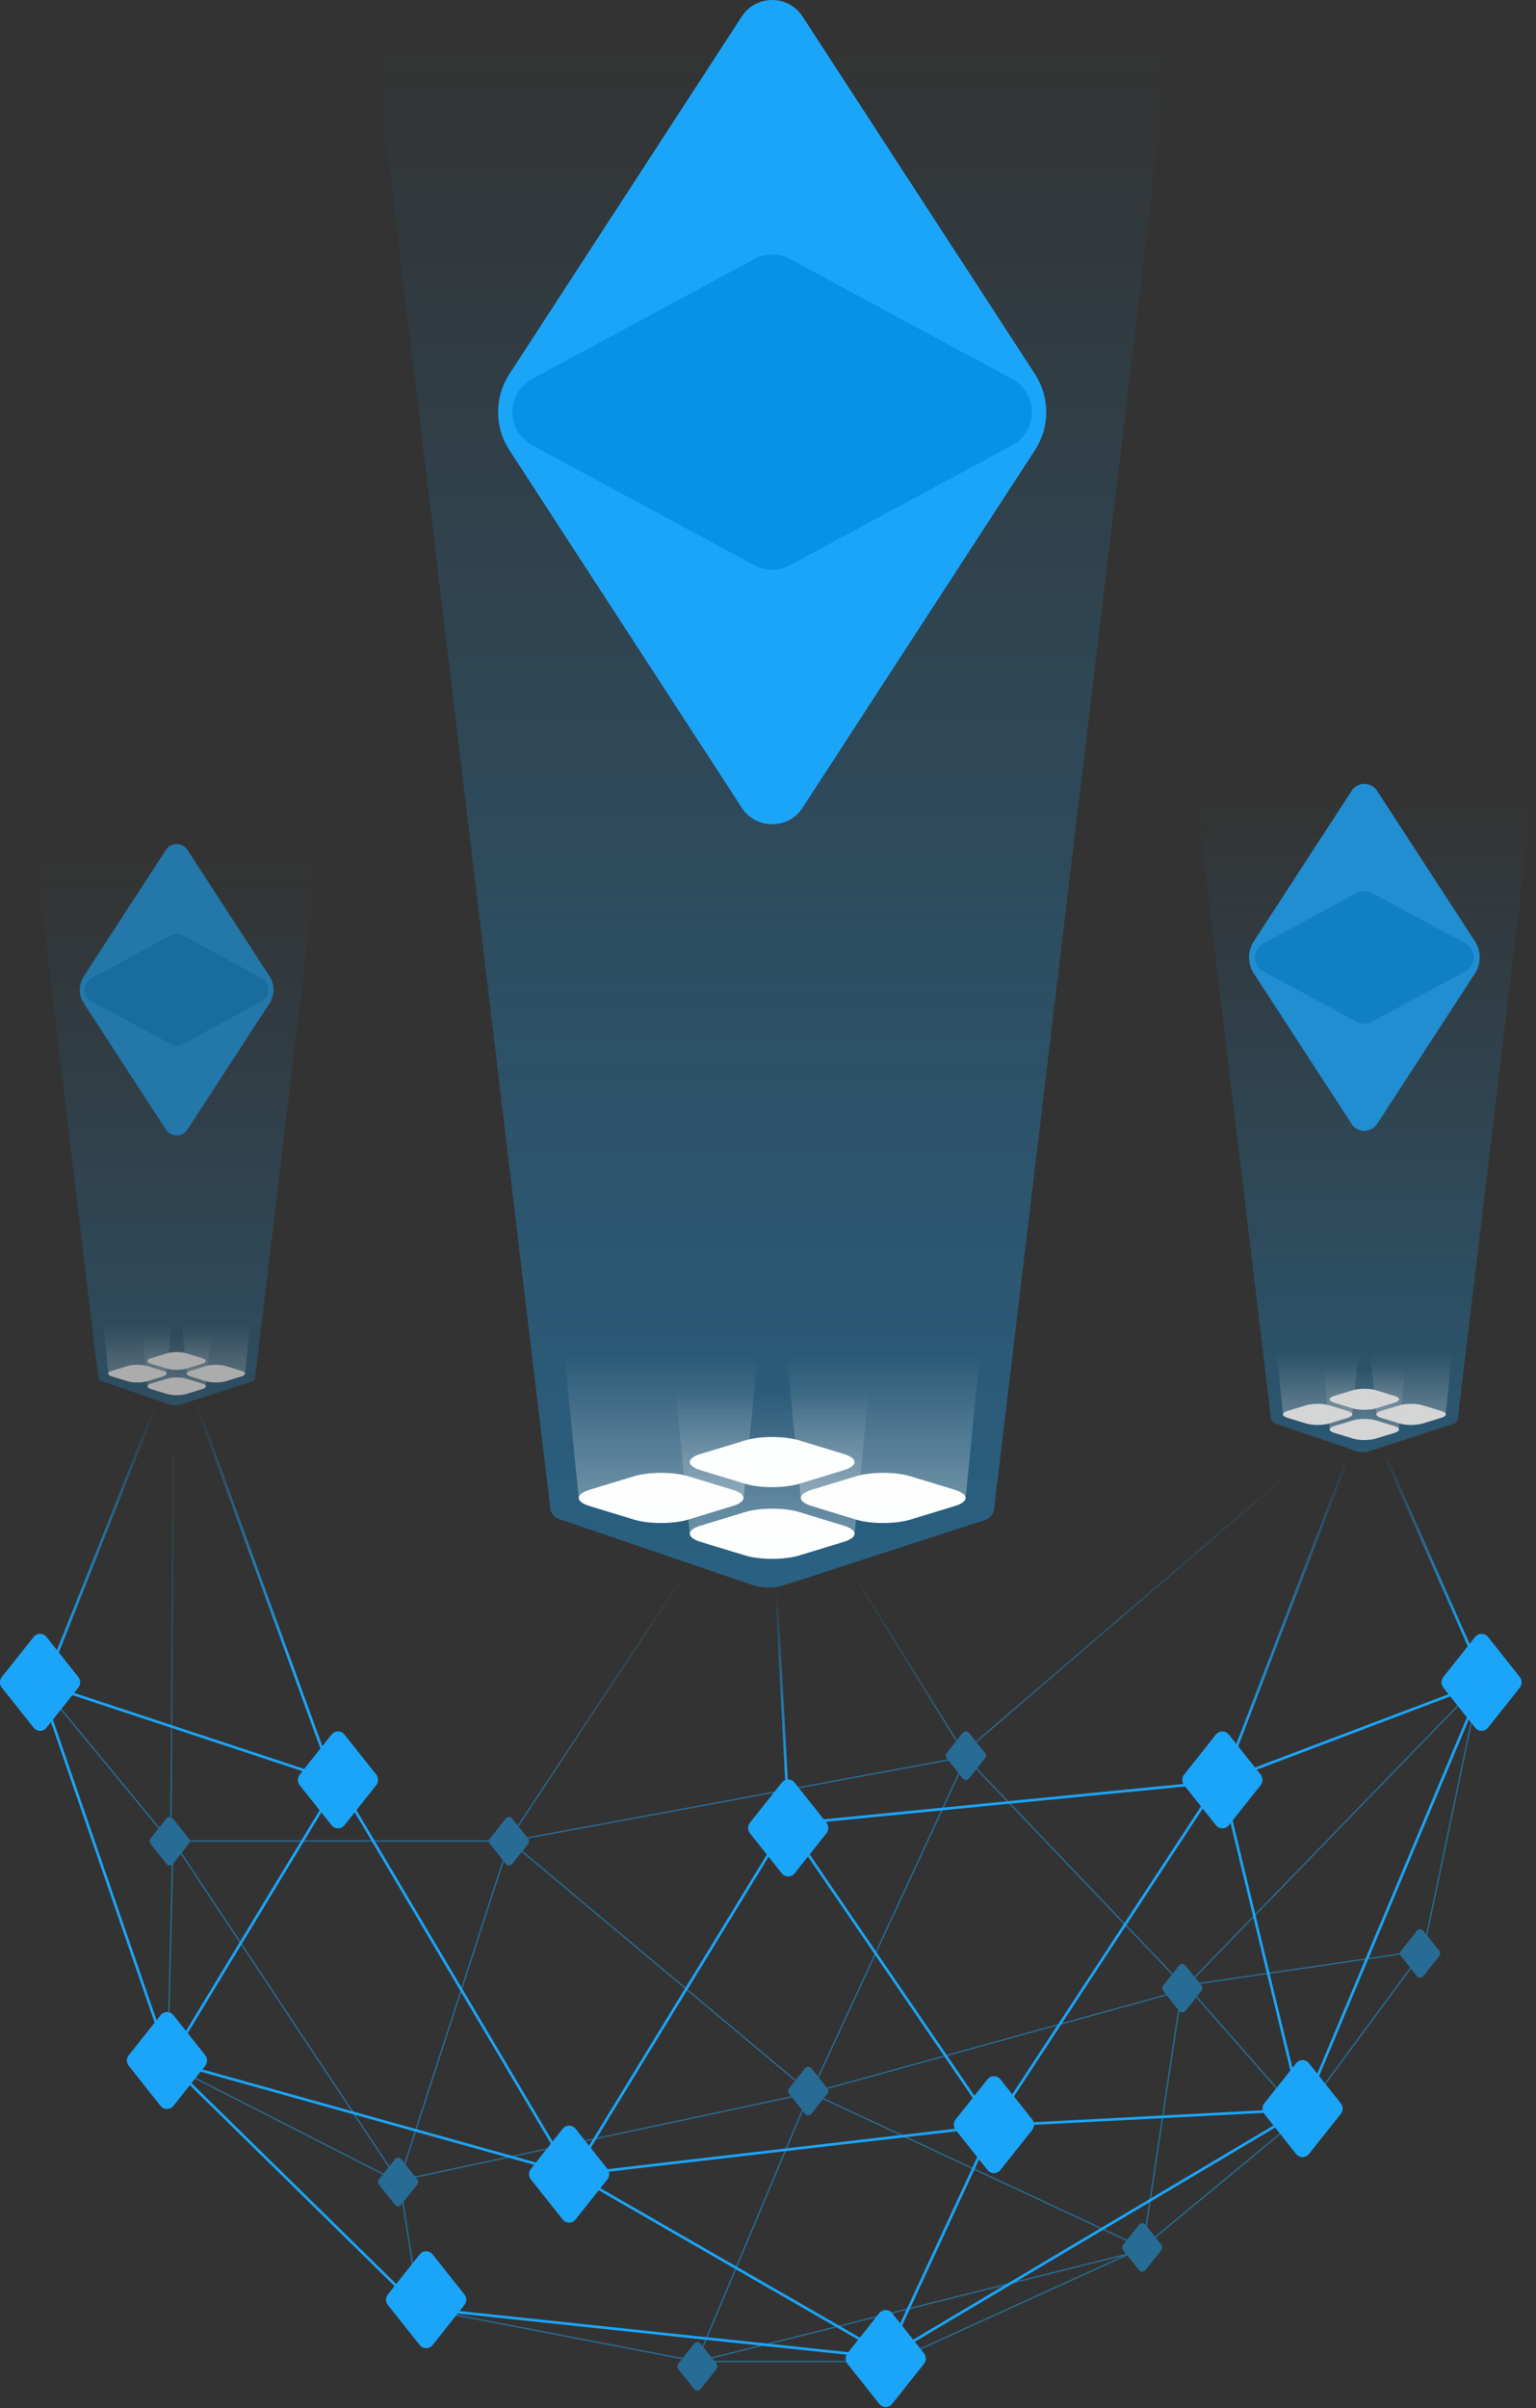<svg width="208" height="326" viewBox="0 0 208 326" fill="none" xmlns="http://www.w3.org/2000/svg">
    <rect x="0" y="0" width="208" height="326" fill="#333333" stroke="none"/>
    <path d="m133.421 205.755-27.111 8.799a7.208 7.208 0 0 1-4.522-.024l-26.081-8.896a1.819 1.819 0 0 1-1.22-1.697L50.716 5.693h107.696l-23.771 198.365c0 .776-.503 1.455-1.22 1.697z" fill="url(#dnnb23c8ha)"/>
    <path d="M100.922 200.87c1.997.604 5.262.604 7.284 0l6.017-1.833c1.998-.603 1.998-1.617 0-2.22l-6.017-1.833c-1.998-.604-5.262-.604-7.284 0l-6.017 1.833c-1.998.603-1.998 1.617 0 2.22l6.017 1.833zM99.184 201.668l-6.017-1.833c-1.998-.603-5.262-.603-7.284 0l-6.018 1.833c-1.997.603-1.997 1.617 0 2.22l6.018 1.834c1.997.603 5.262.603 7.284 0l6.017-1.834c1.998-.603 1.998-1.617 0-2.22zM129.262 201.668l-6.017-1.833c-1.998-.603-5.262-.603-7.284 0l-6.017 1.833c-1.998.603-1.998 1.617 0 2.22l6.017 1.834c1.998.603 5.262.603 7.284 0l6.017-1.834c1.998-.603 1.998-1.592 0-2.22zM108.206 204.686c-1.998-.603-5.262-.603-7.284 0l-6.017 1.834c-1.998.603-1.998 1.616 0 2.219l6.017 1.834c1.997.603 5.262.603 7.284 0l6.017-1.834c1.998-.603 1.998-1.616 0-2.219l-6.017-1.834z" fill="#FDFEFE"/>
    <path d="M132.7 183.374h-26.196l1.94 19.404h22.316l1.94-19.404z" fill="url(#ok665hpq6b)"/>
    <path d="M102.623 183.374H76.427l1.94 19.404h22.316l1.94-19.404z" fill="url(#7rqjal9u2c)"/>
    <path d="M117.661 188.225H91.465l1.94 19.405h22.316l1.94-19.405z" fill="url(#k6oaf2gvwd)"/>
    <path d="m68.988 50.623 31.477-48.415c1.915-2.944 6.284-2.944 8.199 0l31.477 48.415a9.456 9.456 0 0 1 0 10.33l-31.477 48.415c-1.915 2.945-6.284 2.945-8.199 0L68.988 60.953a9.456 9.456 0 0 1 0-10.33z" fill="#1BA5F8"/>
    <path d="M102.185 76.532 72.055 60.27c-3.549-1.916-3.549-7.048 0-8.963l30.13-16.262a5.006 5.006 0 0 1 4.759 0l30.129 16.262c3.55 1.915 3.55 7.047 0 8.963l-30.129 16.262a5.006 5.006 0 0 1-4.759 0z" fill="#0792E8"/>
    <g opacity=".8">
        <path d="m196.904 192.723-11.41 3.704a3.038 3.038 0 0 1-1.904-.01l-10.978-3.745a.766.766 0 0 1-.513-.714l-10.005-83.441h45.329l-10.005 83.492a.756.756 0 0 1-.514.714z" fill="url(#4k774uxpre)"/>
        <path d="M183.224 190.667c.841.254 2.215.254 3.066 0l2.532-.771c.841-.254.841-.681 0-.935l-2.532-.771c-.841-.254-2.215-.254-3.066 0l-2.533.771c-.841.254-.841.681 0 .935l2.533.771zM182.493 191.003l-2.532-.772c-.841-.253-2.215-.253-3.066 0l-2.533.772c-.841.254-.841.681 0 .934l2.533.772c.841.254 2.215.254 3.066 0l2.532-.772c.841-.253.841-.68 0-.934zM195.154 191.003l-2.533-.772c-.841-.253-2.215-.253-3.066 0l-2.533.772c-.841.254-.841.681 0 .934l2.533.772c.841.254 2.215.254 3.066 0l2.533-.772c.84-.253.84-.67 0-.934zM186.29 192.273c-.841-.253-2.215-.253-3.066 0l-2.533.772c-.841.254-.841.681 0 .934l2.533.772c.841.254 2.215.254 3.066 0l2.532-.772c.841-.253.841-.68 0-.934l-2.532-.772z" fill="#FDFEFE"/>
        <path d="M196.6 183.303h-11.026l.817 8.167h9.392l.817-8.167z" fill="url(#mp8ke33xcf)"/>
        <path d="M183.942 183.303h-11.026l.817 8.167h9.392l.817-8.167z" fill="url(#v7dz5sqthg)"/>
        <path d="M190.271 185.345h-11.026l.817 8.167h9.392l.817-8.167z" fill="url(#8eicmsxikh)"/>
        <path d="m169.785 127.428 13.249-20.378c.805-1.239 2.644-1.239 3.45 0l13.249 20.378a3.982 3.982 0 0 1 0 4.348l-13.249 20.378c-.806 1.239-2.645 1.239-3.45 0l-13.249-20.378a3.979 3.979 0 0 1 0-4.348z" fill="#1BA5F8"/>
        <path d="m183.758 138.333-12.681-6.844c-1.494-.807-1.494-2.967 0-3.773l12.681-6.845a2.11 2.11 0 0 1 2.003 0l12.681 6.845c1.494.806 1.494 2.966 0 3.773l-12.681 6.844a2.105 2.105 0 0 1-2.003 0z" fill="#0792E8"/>
    </g>
    <g opacity=".6">
        <path d="m34.126 187.008-9.585 3.111a2.549 2.549 0 0 1-1.6-.009l-9.22-3.145a.643.643 0 0 1-.432-.6l-8.404-70.09H42.96l-8.404 70.133a.636.636 0 0 1-.431.6z" fill="url(#jttutyw5vi)"/>
        <path d="M22.634 185.281c.706.213 1.86.213 2.575 0l2.128-.648c.706-.214.706-.572 0-.785l-2.128-.649c-.706-.213-1.86-.213-2.575 0l-2.128.649c-.706.213-.706.571 0 .785l2.128.648zM22.02 185.563l-2.127-.648c-.707-.214-1.86-.214-2.576 0l-2.127.648c-.706.213-.706.571 0 .785l2.127.648c.707.213 1.86.213 2.576 0l2.127-.648c.707-.214.707-.572 0-.785zM32.655 185.563l-2.128-.648c-.706-.214-1.86-.214-2.575 0l-2.127.648c-.707.213-.707.571 0 .785l2.127.648c.706.213 1.86.213 2.575 0l2.128-.648c.706-.214.706-.563 0-.785zM25.21 186.63c-.707-.214-1.861-.214-2.576 0l-2.128.648c-.706.213-.706.571 0 .785l2.128.648c.706.213 1.86.213 2.575 0l2.128-.648c.706-.214.706-.572 0-.785l-2.128-.648z" fill="#FDFEFE"/>
        <path d="M33.87 179.095h-9.262l.686 6.86h7.89l.686-6.86z" fill="url(#ov2nk50p3j)"/>
        <path d="M23.237 179.095h-9.261l.686 6.86h7.89l.685-6.86z" fill="url(#h951ldtwyk)"/>
        <path d="M28.554 180.81h-9.262l.686 6.86h7.89l.686-6.86z" fill="url(#ui8nqs2vil)"/>
        <path d="m11.345 132.16 11.13-17.118c.676-1.041 2.221-1.041 2.898 0l11.129 17.118a3.343 3.343 0 0 1 0 3.652L25.373 152.93c-.677 1.041-2.222 1.041-2.899 0l-11.129-17.118a3.343 3.343 0 0 1 0-3.652z" fill="#1BA5F8"/>
        <path d="m23.082 141.32-10.652-5.749c-1.255-.678-1.255-2.492 0-3.169l10.652-5.75a1.768 1.768 0 0 1 1.682 0l10.653 5.75c1.255.677 1.255 2.491 0 3.169l-10.653 5.749a1.768 1.768 0 0 1-1.682 0z" fill="#0792E8"/>
    </g>
    <path d="m170.707 241.671-4.304 5.416a1.109 1.109 0 0 1-1.745 0l-4.304-5.416a1.167 1.167 0 0 1 0-1.445l4.304-5.417a1.11 1.11 0 0 1 1.745 0l4.304 5.417a1.164 1.164 0 0 1 0 1.445zM181.562 286.174l-4.304 5.416a1.109 1.109 0 0 1-1.745 0l-4.304-5.416a1.164 1.164 0 0 1 0-1.445l4.304-5.416a1.109 1.109 0 0 1 1.745 0l4.304 5.416a1.167 1.167 0 0 1 0 1.445zM205.804 228.465l-4.304 5.416a1.109 1.109 0 0 1-1.745 0l-4.304-5.416a1.166 1.166 0 0 1 0-1.446l4.304-5.416a1.109 1.109 0 0 1 1.745 0l4.304 5.416a1.169 1.169 0 0 1 0 1.446zM111.913 248.184l-4.304 5.416a1.109 1.109 0 0 1-1.745 0l-4.303-5.416a1.166 1.166 0 0 1 0-1.446l4.303-5.416a1.109 1.109 0 0 1 1.745 0l4.304 5.416a1.166 1.166 0 0 1 0 1.446z" fill="#1BA5F8"/>
    <path fill-rule="evenodd" clip-rule="evenodd" d="M21.334 190.129 6.499 227.397l-.336-.134 14.835-37.267.336.133z" fill="url(#aj0uesnr8m)"/>
    <path fill-rule="evenodd" clip-rule="evenodd" d="m104.745 204.616 2.171 40.704-.361.02-2.171-40.705.361-.019z" fill="url(#ew08aj33pn)"/>
    <path fill-rule="evenodd" clip-rule="evenodd" d="m185.145 191.075 15.105 34.282-.331.146-15.106-34.282.332-.146z" fill="url(#b4gin9wmmo)"/>
    <path fill-rule="evenodd" clip-rule="evenodd" d="m184.72 191.083-18.995 49.388.337.13 18.996-49.388-.338-.13z" fill="url(#ui4hyisgtp)"/>
    <path fill-rule="evenodd" clip-rule="evenodd" d="M26.424 190.125 43.52 237.07l.34-.124-17.095-46.945-.34.124z" fill="url(#1757sgr6jq)"/>
    <path d="m82.243 295.039-4.304 5.416a1.109 1.109 0 0 1-1.744 0l-4.304-5.416a1.166 1.166 0 0 1 0-1.445l4.303-5.417a1.11 1.11 0 0 1 1.745 0l4.304 5.417a1.165 1.165 0 0 1 0 1.445zM27.79 279.661l-4.304 5.417a1.11 1.11 0 0 1-1.745 0l-4.303-5.417a1.166 1.166 0 0 1 0-1.445l4.303-5.416a1.109 1.109 0 0 1 1.745 0l4.304 5.416a1.165 1.165 0 0 1 0 1.445z" fill="#1BA5F8"/>
    <path fill-rule="evenodd" clip-rule="evenodd" d="m201.138 227.464-24.428 58.153-56.727 33.71-63.35-6.707-33.724-33.089-17.953-52.035 40.935 13.523 31.54 53.258 29.017-47.49 58.951-5.796 35.739-13.527zm-195.602.604 17.687 51.264 33.573 32.942 63.105 6.68 56.522-33.587 24.055-57.267-34.996 13.247-58.82 5.782-29.236 47.85L45.65 241.32 5.536 228.068z" fill="#1BA5F8"/>
    <path d="m62.886 312.044-4.304 5.416a1.109 1.109 0 0 1-1.745 0l-4.304-5.416a1.165 1.165 0 0 1 0-1.445l4.304-5.416a1.109 1.109 0 0 1 1.745 0l4.304 5.416a1.165 1.165 0 0 1 0 1.445zM139.771 288.345l-4.303 5.417a1.11 1.11 0 0 1-1.745 0l-4.304-5.417a1.164 1.164 0 0 1 0-1.445l4.304-5.416a1.109 1.109 0 0 1 1.745 0l4.303 5.416a1.164 1.164 0 0 1 0 1.445zM125.118 320.004l-4.304 5.416a1.108 1.108 0 0 1-1.744 0l-4.304-5.416a1.164 1.164 0 0 1 0-1.445l4.304-5.416a1.108 1.108 0 0 1 1.744 0l4.304 5.416a1.164 1.164 0 0 1 0 1.445zM50.945 241.671l-4.304 5.416a1.109 1.109 0 0 1-1.744 0l-4.304-5.416a1.165 1.165 0 0 1 0-1.445l4.304-5.417a1.11 1.11 0 0 1 1.744 0l4.304 5.417a1.165 1.165 0 0 1 0 1.445zM10.604 228.465 6.3 233.881a1.109 1.109 0 0 1-1.745 0L.25 228.465a1.167 1.167 0 0 1 0-1.446l4.304-5.416a1.109 1.109 0 0 1 1.745 0l4.304 5.416a1.167 1.167 0 0 1 0 1.446z" fill="#1BA5F8"/>
    <path fill-rule="evenodd" clip-rule="evenodd" d="m165.428 240.269 11.004 45.482-42.274 2.201 31.27-47.683zm-30.576 47.285 41.125-2.141-10.705-44.248-30.42 46.389z" fill="#1BA5F8"/>
    <path fill-rule="evenodd" clip-rule="evenodd" d="m134.188 287.608-27.51-40.276.298-.205 27.737 40.609-14.508 31.298-43.07-24.794 57.053-6.632zm.018.362-55.94 6.503 41.777 24.05 14.163-30.553z" fill="#1BA5F8"/>
    <path fill-rule="evenodd" clip-rule="evenodd" d="m45.797 240.895.31.187-22.943 37.877 54.224 15.133-.098.348-54.683-15.26 23.19-38.285z" fill="#1BA5F8"/>
    <g opacity=".5">
        <path d="m25.564 249.606-2.152 2.708a.554.554 0 0 1-.872 0l-2.152-2.708a.583.583 0 0 1 0-.723l2.152-2.708a.554.554 0 0 1 .872 0l2.152 2.708a.583.583 0 0 1 0 .723zM71.514 249.606l-2.152 2.708a.554.554 0 0 1-.872 0l-2.152-2.708a.583.583 0 0 1 0-.723l2.152-2.708a.554.554 0 0 1 .872 0l2.152 2.708a.583.583 0 0 1 0 .723zM56.498 295.738l-2.151 2.708a.554.554 0 0 1-.873 0l-2.152-2.708a.583.583 0 0 1 0-.723l2.152-2.708a.554.554 0 0 1 .873 0l2.151 2.708a.583.583 0 0 1 0 .723zM112.038 283.436l-2.152 2.708a.555.555 0 0 1-.873 0l-2.152-2.708a.583.583 0 0 1 0-.722l2.152-2.709a.556.556 0 0 1 .873 0l2.152 2.709a.583.583 0 0 1 0 .722zM97.022 320.703l-2.152 2.708a.554.554 0 0 1-.872 0l-2.152-2.708a.582.582 0 0 1 0-.722l2.152-2.708a.554.554 0 0 1 .872 0l2.152 2.708a.582.582 0 0 1 0 .722z" fill="#1BA5F8"/>
        <path fill-rule="evenodd" clip-rule="evenodd" d="m160.466 268.899 40.096-41.361.13.126-40.227 41.496-29.791-31.24-61.468 11.39H22.933L5.086 227.659l.14-.115 17.792 21.585h46.171l61.549-11.404 29.728 31.174z" fill="#1BA5F8"/>
        <path fill-rule="evenodd" clip-rule="evenodd" d="m23.343 248.93 31.014 46.749-31.746-16.193.732-30.556zm.167.579-.715 29.868 31.03 15.828-30.315-45.696z" fill="#1BA5F8"/>
        <path fill-rule="evenodd" clip-rule="evenodd" d="m68.972 249.064 40.949 34.307-55.964 11.92 15.015-46.227zm.089.311-14.835 45.674 55.294-11.778-40.459-33.896z" fill="#1BA5F8"/>
        <path fill-rule="evenodd" clip-rule="evenodd" d="m130.896 237.604.164.076-21.084 45.502 50.148-13.825-5.285 35.082-45.148-21.074 21.205-45.761zm-20.824 45.739 44.624 20.83 5.207-34.567-49.831 13.737zM192.682 263.974l7.585-36.12.177.037-7.602 36.201-16.631 22.539-15.742-17.939 32.213-4.718zm-.126.201-31.732 4.648 15.374 17.52 16.358-22.168z" fill="#1BA5F8"/>
        <path fill-rule="evenodd" clip-rule="evenodd" d="m94.48 319.593 15.325-36.418-.167-.07-15.43 36.669h25.644v-.181H94.48zM154.628 304.229l21.519-17.812.115.139-21.537 17.827-34.383 15.654-.075-.165 34.361-15.643z" fill="#1BA5F8"/>
        <path fill-rule="evenodd" clip-rule="evenodd" d="m56.884 312.37-2.703-17.214-.179.028 2.723 17.34 37.711 7.252 60.534-15.111-.044-.175-60.495 15.101-37.547-7.221z" fill="#1BA5F8"/>
        <path d="m133.384 238.028-2.152 2.708a.554.554 0 0 1-.872 0l-2.152-2.708a.583.583 0 0 1 0-.722l2.152-2.709a.555.555 0 0 1 .872 0l2.152 2.709a.58.58 0 0 1 0 .722z" fill="#1BA5F8"/>
        <path fill-rule="evenodd" clip-rule="evenodd" d="m23.608 190.244-.362 55.72-.18-.001.361-55.72.181.001z" fill="url(#owibj15dcr)"/>
        <path fill-rule="evenodd" clip-rule="evenodd" d="m104.278 195.721-34.01 51.468-.152-.1 34.011-51.468.151.1z" fill="url(#u0li0w1xms)"/>
        <path fill-rule="evenodd" clip-rule="evenodd" d="m184.586 190.945-52.283 44.866-.117-.138 52.282-44.865.118.137z" fill="url(#iapo8mqmbt)"/>
        <path fill-rule="evenodd" clip-rule="evenodd" d="m104.669 195.718 24.785 39.981.153-.095-24.784-39.981-.154.095z" fill="url(#l37jws3bru)"/>
        <path d="m162.693 269.506-2.152 2.708a.554.554 0 0 1-.872 0l-2.152-2.708a.582.582 0 0 1 0-.723l2.152-2.708a.554.554 0 0 1 .872 0l2.152 2.708a.584.584 0 0 1 0 .723zM157.265 304.602l-2.152 2.708a.554.554 0 0 1-.872 0l-2.152-2.708a.583.583 0 0 1 0-.722l2.152-2.709a.555.555 0 0 1 .872 0l2.152 2.709a.583.583 0 0 1 0 .722zM194.894 264.803l-2.152 2.708a.554.554 0 0 1-.872 0l-2.152-2.708a.582.582 0 0 1 0-.723l2.152-2.708a.554.554 0 0 1 .872 0l2.152 2.708a.584.584 0 0 1 0 .723z" fill="#1BA5F8"/>
    </g>
    <defs>
        <linearGradient id="dnnb23c8ha" x1="104.564" y1="214.906" x2="104.564" y2="5.579" gradientUnits="userSpaceOnUse">
            <stop stop-color="#1BA5F8" stop-opacity=".4"/>
            <stop offset="1" stop-color="#1BA5F8" stop-opacity="0"/>
        </linearGradient>
        <linearGradient id="ok665hpq6b" x1="119.602" y1="202.778" x2="119.602" y2="183.374" gradientUnits="userSpaceOnUse">
            <stop stop-color="#FDFEFE" stop-opacity=".32"/>
            <stop offset="1" stop-color="#FDFEFE" stop-opacity="0"/>
        </linearGradient>
        <linearGradient id="7rqjal9u2c" x1="89.525" y1="202.778" x2="89.525" y2="183.374" gradientUnits="userSpaceOnUse">
            <stop stop-color="#FDFEFE" stop-opacity=".32"/>
            <stop offset="1" stop-color="#FDFEFE" stop-opacity="0"/>
        </linearGradient>
        <linearGradient id="k6oaf2gvwd" x1="104.563" y1="207.63" x2="104.563" y2="188.225" gradientUnits="userSpaceOnUse">
            <stop stop-color="#FDFEFE" stop-opacity=".32"/>
            <stop offset="1" stop-color="#FDFEFE" stop-opacity="0"/>
        </linearGradient>
        <linearGradient id="4k774uxpre" x1="184.758" y1="196.575" x2="184.758" y2="108.469" gradientUnits="userSpaceOnUse">
            <stop stop-color="#1BA5F8" stop-opacity=".4"/>
            <stop offset="1" stop-color="#1BA5F8" stop-opacity="0"/>
        </linearGradient>
        <linearGradient id="mp8ke33xcf" x1="191.087" y1="191.47" x2="191.087" y2="183.303" gradientUnits="userSpaceOnUse">
            <stop stop-color="#FDFEFE" stop-opacity=".32"/>
            <stop offset="1" stop-color="#FDFEFE" stop-opacity="0"/>
        </linearGradient>
        <linearGradient id="v7dz5sqthg" x1="178.429" y1="191.47" x2="178.429" y2="183.303" gradientUnits="userSpaceOnUse">
            <stop stop-color="#FDFEFE" stop-opacity=".32"/>
            <stop offset="1" stop-color="#FDFEFE" stop-opacity="0"/>
        </linearGradient>
        <linearGradient id="8eicmsxikh" x1="184.758" y1="193.512" x2="184.758" y2="185.345" gradientUnits="userSpaceOnUse">
            <stop stop-color="#FDFEFE" stop-opacity=".32"/>
            <stop offset="1" stop-color="#FDFEFE" stop-opacity="0"/>
        </linearGradient>
        <linearGradient id="jttutyw5vi" x1="23.923" y1="190.243" x2="23.923" y2="116.234" gradientUnits="userSpaceOnUse">
            <stop stop-color="#1BA5F8" stop-opacity=".4"/>
            <stop offset="1" stop-color="#1BA5F8" stop-opacity="0"/>
        </linearGradient>
        <linearGradient id="ov2nk50p3j" x1="29.239" y1="185.955" x2="29.239" y2="179.095" gradientUnits="userSpaceOnUse">
            <stop stop-color="#FDFEFE" stop-opacity=".32"/>
            <stop offset="1" stop-color="#FDFEFE" stop-opacity="0"/>
        </linearGradient>
        <linearGradient id="h951ldtwyk" x1="18.607" y1="185.955" x2="18.607" y2="179.095" gradientUnits="userSpaceOnUse">
            <stop stop-color="#FDFEFE" stop-opacity=".32"/>
            <stop offset="1" stop-color="#FDFEFE" stop-opacity="0"/>
        </linearGradient>
        <linearGradient id="ui8nqs2vil" x1="23.923" y1="187.67" x2="23.923" y2="180.81" gradientUnits="userSpaceOnUse">
            <stop stop-color="#FDFEFE" stop-opacity=".32"/>
            <stop offset="1" stop-color="#FDFEFE" stop-opacity="0"/>
        </linearGradient>
        <linearGradient id="aj0uesnr8m" x1="21.166" y1="190.153" x2="7.05" y2="224.705" gradientUnits="userSpaceOnUse">
            <stop stop-color="#1BA5F8" stop-opacity="0"/>
            <stop offset="1" stop-color="#1BA5F8"/>
        </linearGradient>
        <linearGradient id="ew08aj33pn" x1="105.094" y1="215.374" x2="106.735" y2="241.802" gradientUnits="userSpaceOnUse">
            <stop stop-color="#1BA5F8" stop-opacity="0"/>
            <stop offset="1" stop-color="#1BA5F8"/>
        </linearGradient>
        <linearGradient id="b4gin9wmmo" x1="187.783" y1="196.213" x2="200.085" y2="221.902" gradientUnits="userSpaceOnUse">
            <stop stop-color="#1BA5F8" stop-opacity="0"/>
            <stop offset="1" stop-color="#1BA5F8"/>
        </linearGradient>
        <linearGradient id="ui4hyisgtp" x1="182.085" y1="196.213" x2="167.431" y2="236.194" gradientUnits="userSpaceOnUse">
            <stop stop-color="#1BA5F8" stop-opacity="0"/>
            <stop offset="1" stop-color="#1BA5F8"/>
        </linearGradient>
        <linearGradient id="1757sgr6jq" x1="26.595" y1="190.153" x2="40.71" y2="224.705" gradientUnits="userSpaceOnUse">
            <stop stop-color="#1BA5F8" stop-opacity="0"/>
            <stop offset="1" stop-color="#1BA5F8"/>
        </linearGradient>
        <linearGradient id="owibj15dcr" x1="23.608" y1="190.244" x2="23.608" y2="245.963" gradientUnits="userSpaceOnUse">
            <stop stop-color="#1BA5F8" stop-opacity="0"/>
            <stop offset="1" stop-color="#1BA5F8"/>
        </linearGradient>
        <linearGradient id="u0li0w1xms" x1="93.859" y1="211.917" x2="70.463" y2="245.963" gradientUnits="userSpaceOnUse">
            <stop stop-color="#1BA5F8" stop-opacity="0"/>
            <stop offset="0" stop-color="#49B6F9" stop-opacity="0"/>
            <stop offset="1" stop-color="#1BA5F8"/>
        </linearGradient>
        <linearGradient id="iapo8mqmbt" x1="178.286" y1="195.128" x2="132.516" y2="234.566" gradientUnits="userSpaceOnUse">
            <stop stop-color="#1BA5F8" stop-opacity="0"/>
            <stop offset="1" stop-color="#1BA5F8"/>
        </linearGradient>
        <linearGradient id="l37jws3bru" x1="114.602" y1="212.09" x2="129.531" y2="235.651" gradientUnits="userSpaceOnUse">
            <stop stop-color="#1BA5F8" stop-opacity="0"/>
            <stop offset="1" stop-color="#1BA5F8"/>
        </linearGradient>
    </defs>
</svg>
